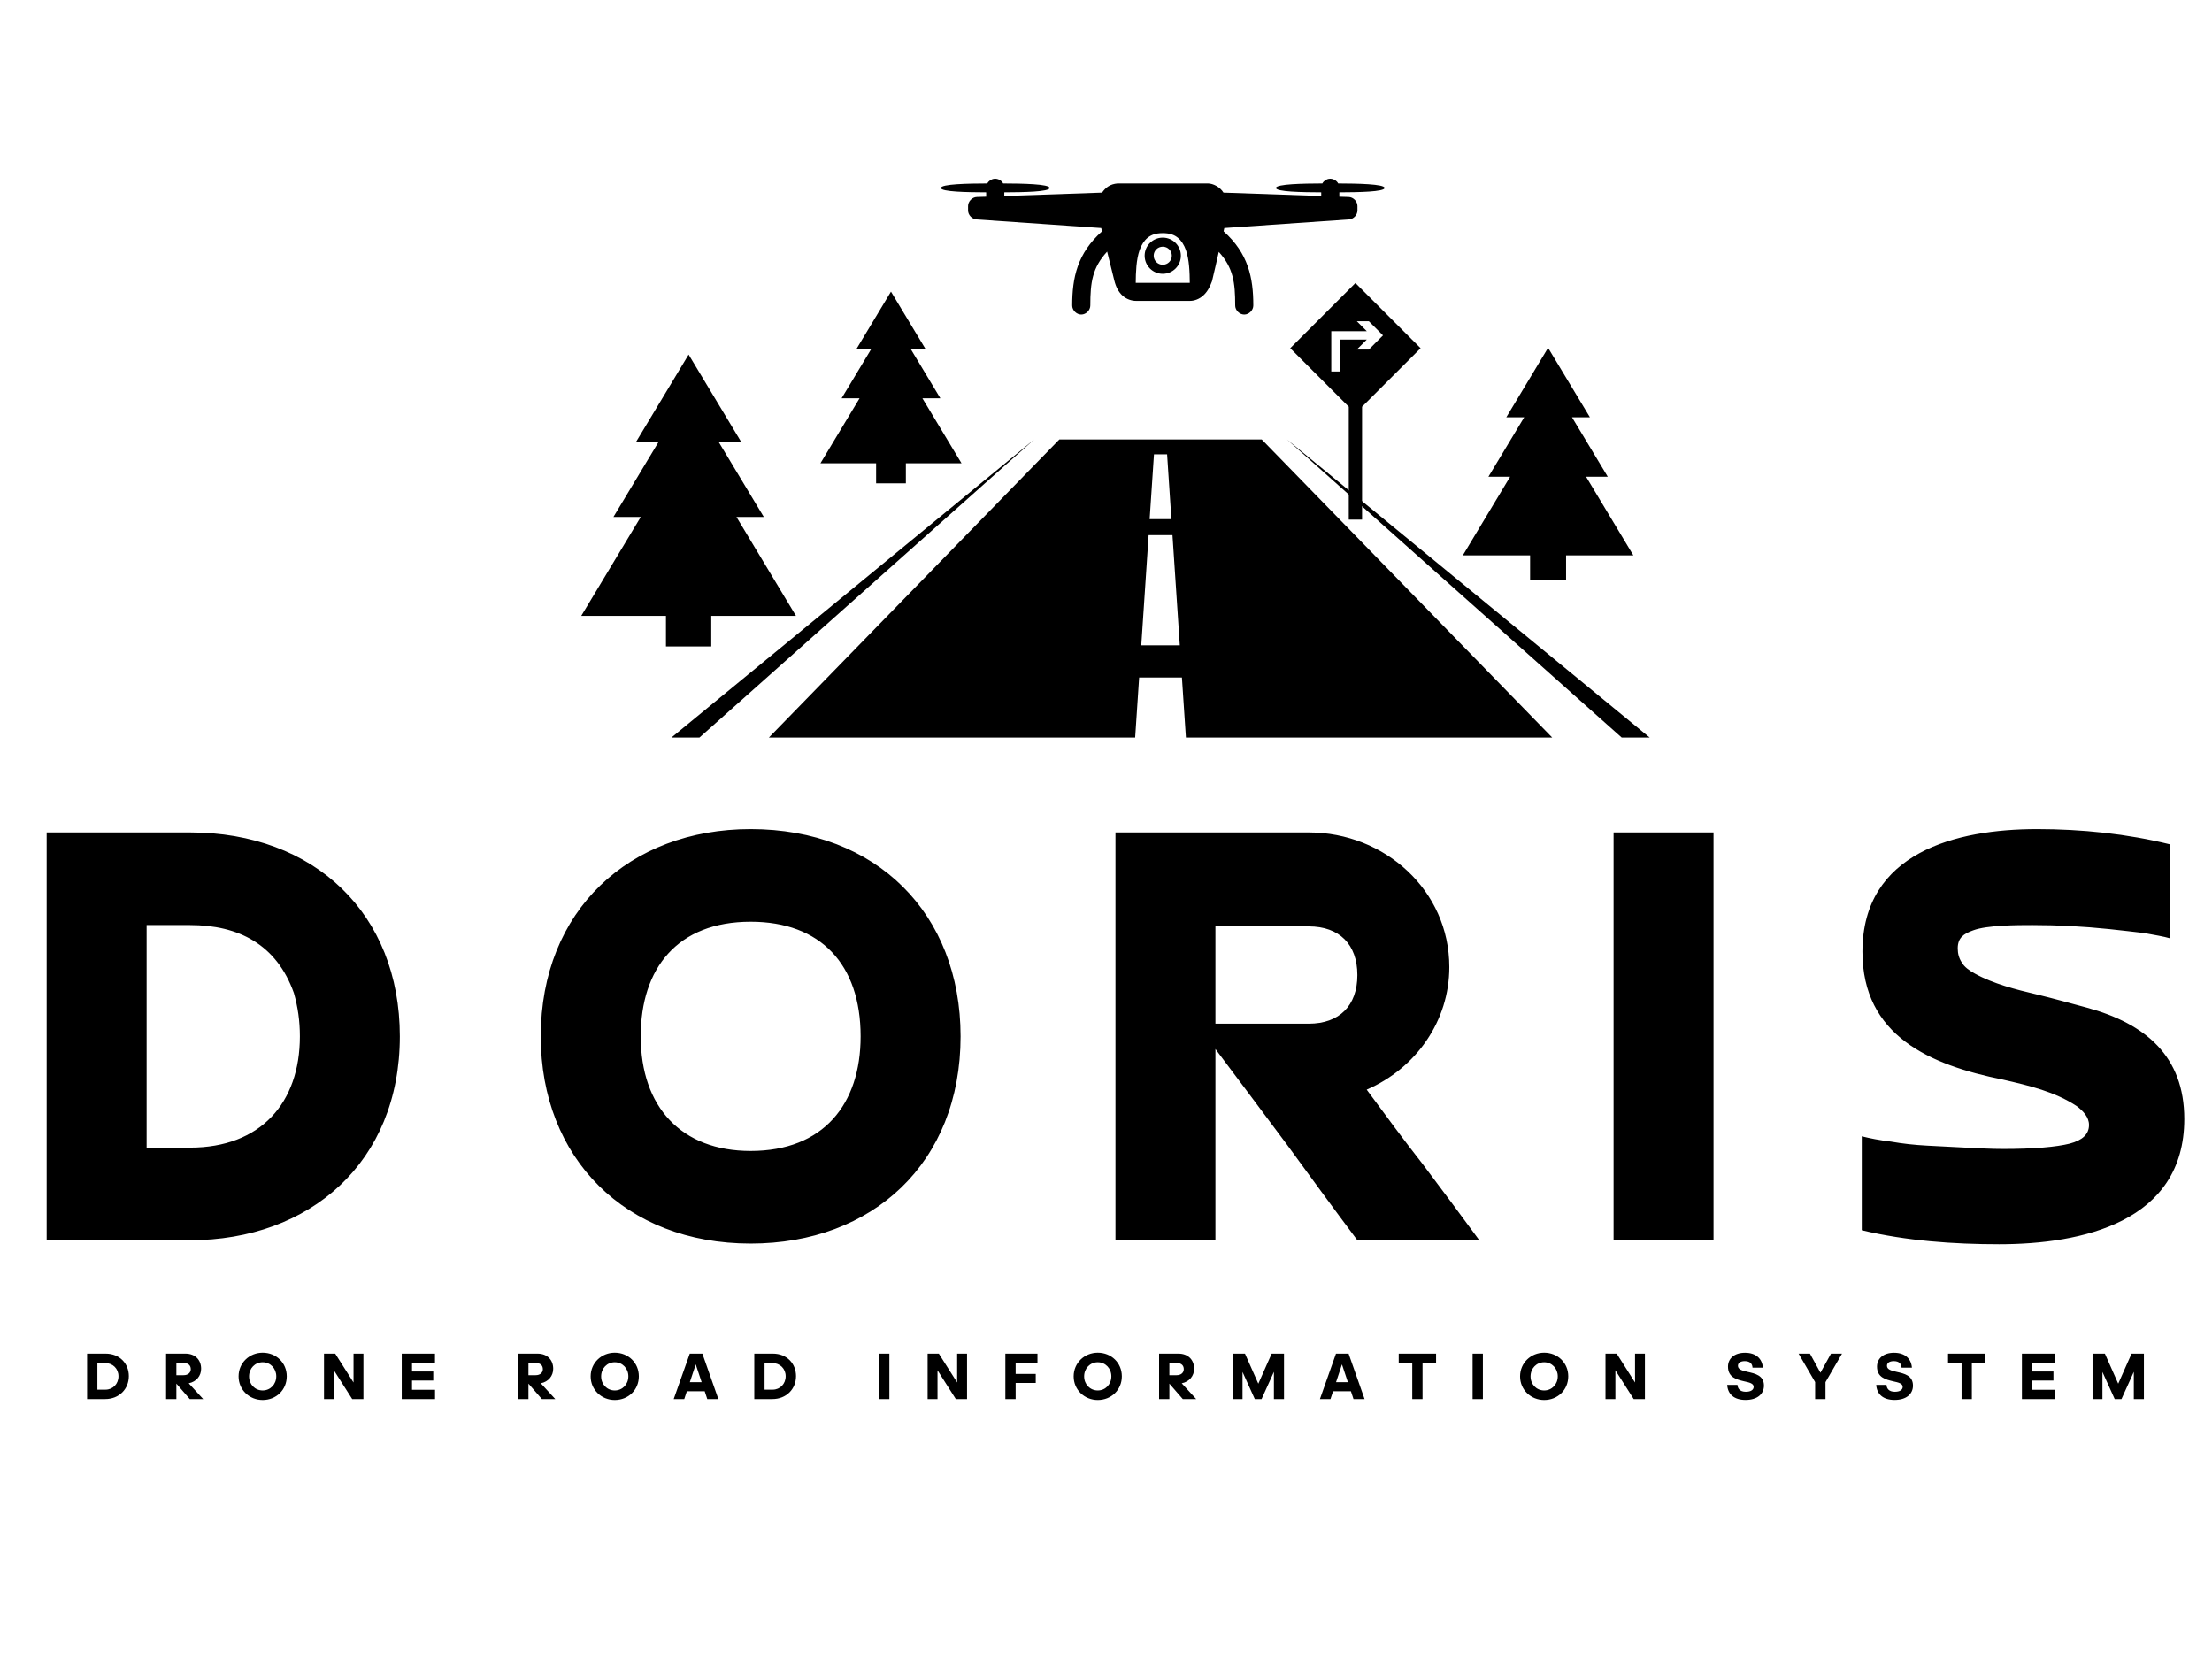 <?xml version="1.0" encoding="UTF-8" standalone="no" ?>
<!DOCTYPE svg PUBLIC "-//W3C//DTD SVG 1.1//EN" "http://www.w3.org/Graphics/SVG/1.1/DTD/svg11.dtd">
<svg xmlns="http://www.w3.org/2000/svg" xmlns:xlink="http://www.w3.org/1999/xlink" version="1.1" width="640" height="480" viewBox="0 0 640 480" xml:space="preserve">
<desc>Created with Fabric.js 3.6.6</desc>
<defs>
</defs>
<g transform="matrix(3.09 0 0 3.09 335.79 170.26)"  >
<path style="stroke: none; stroke-width: 1; stroke-dasharray: none; stroke-linecap: square; stroke-dashoffset: 0; stroke-linejoin: bevel; stroke-miterlimit: 4; fill: rgb(0,0,0); fill-rule: nonzero; opacity: 1;" vector-effect="non-scaling-stroke"  transform=" translate(-54.22, -57.31)" d="M 63.693 43.359 L 44.74 43.359 L 17.544 71.27 L 51.84 71.27 L 52.213 65.647 L 56.218 65.647 L 56.592 71.27 L 90.889 71.27 L 63.693 43.359 M 53.602 44.751 L 54.831 44.751 L 55.232 50.818 L 53.197 50.818 L 53.602 44.751 M 52.413 62.634 L 53.1 52.316 L 55.334 52.316 L 56.02 62.632 L 52.413 62.634" stroke-linecap="round" />
</g>
<g transform="matrix(3.09 0 0 3.09 392.18 116.13)"  >
<path style="stroke: none; stroke-width: 1; stroke-dasharray: none; stroke-linecap: square; stroke-dashoffset: 0; stroke-linejoin: bevel; stroke-miterlimit: 4; fill: rgb(0,0,0); fill-rule: nonzero; opacity: 1;" vector-effect="non-scaling-stroke"  transform=" translate(-72.46, -39.81)" d="M 78.559 34.833 L 72.455 28.73 L 66.353 34.833 L 71.832 40.312 L 71.832 50.881 L 73.077 50.881 L 73.077 40.311 L 78.559 34.833 M 70.977 37.012 L 70.194 37.012 L 70.194 33.241 L 73.522 33.241 L 72.585 32.305 L 73.712 32.305 L 75.037 33.632 L 73.712 34.959 L 72.585 34.959 L 73.522 34.023 L 70.977 34.023 L 70.977 37.012 L 70.977 37.012" stroke-linecap="round" />
</g>
<g transform="matrix(3.09 0 0 3.09 199.25 144.82)"  >
<path style="stroke: none; stroke-width: 1; stroke-dasharray: none; stroke-linecap: square; stroke-dashoffset: 0; stroke-linejoin: bevel; stroke-miterlimit: 4; fill: rgb(0,0,0); fill-rule: nonzero; opacity: 1;" vector-effect="non-scaling-stroke"  transform=" translate(-10.06, -49.09)" d="M 20.111 59.893 L 14.535 50.626 L 17.095 50.626 L 12.873 43.609 L 14.983 43.609 L 10.056 35.422 L 5.127 43.609 L 7.238 43.609 L 3.017 50.626 L 5.576 50.626 L 0 59.893 L 7.934 59.893 L 7.934 62.752 L 12.177 62.752 L 12.177 59.893 L 20.111 59.893" stroke-linecap="round" />
</g>
<g transform="matrix(3.09 0 0 3.09 257.79 112.1)"  >
<path style="stroke: none; stroke-width: 1; stroke-dasharray: none; stroke-linecap: square; stroke-dashoffset: 0; stroke-linejoin: bevel; stroke-miterlimit: 4; fill: rgb(0,0,0); fill-rule: nonzero; opacity: 1;" vector-effect="non-scaling-stroke"  transform=" translate(-28.99, -38.5)" d="M 35.595 45.602 L 31.932 39.515 L 33.614 39.515 L 30.841 34.906 L 32.227 34.906 L 28.989 29.527 L 25.752 34.906 L 27.139 34.906 L 24.366 39.515 L 26.047 39.515 L 22.384 45.602 L 27.597 45.602 L 27.597 47.481 L 30.383 47.481 L 30.383 45.602 L 35.595 45.602" stroke-linecap="round" />
</g>
<g transform="matrix(3.09 0 0 3.09 447.91 134.15)"  >
<path style="stroke: none; stroke-width: 1; stroke-dasharray: none; stroke-linecap: square; stroke-dashoffset: 0; stroke-linejoin: bevel; stroke-miterlimit: 4; fill: rgb(0,0,0); fill-rule: nonzero; opacity: 1;" vector-effect="non-scaling-stroke"  transform=" translate(-90.48, -45.63)" d="M 98.463 54.214 L 94.037 46.854 L 96.068 46.854 L 92.717 41.285 L 94.395 41.285 L 90.479 34.783 L 86.568 41.285 L 88.244 41.285 L 84.893 46.854 L 86.923 46.854 L 82.497 54.214 L 88.795 54.214 L 88.795 56.484 L 92.164 56.484 L 92.164 54.214 L 98.463 54.214" stroke-linecap="round" />
</g>
<g transform="matrix(3.09 0 0 3.09 424.84 170.26)"  >
<path style="stroke: none; stroke-width: 1; stroke-dasharray: none; stroke-linecap: square; stroke-dashoffset: 0; stroke-linejoin: bevel; stroke-miterlimit: 4; fill: rgb(0,0,0); fill-rule: nonzero; opacity: 1;" vector-effect="non-scaling-stroke"  transform=" translate(-83.02, -57.31)" d="M 100 71.27 L 66.037 43.359 L 97.376 71.27 L 100 71.27" stroke-linecap="round" />
</g>
<g transform="matrix(3.09 0 0 3.09 246.73 170.26)"  >
<path style="stroke: none; stroke-width: 1; stroke-dasharray: none; stroke-linecap: square; stroke-dashoffset: 0; stroke-linejoin: bevel; stroke-miterlimit: 4; fill: rgb(0,0,0); fill-rule: nonzero; opacity: 1;" vector-effect="non-scaling-stroke"  transform=" translate(-25.41, -57.31)" d="M 8.432 71.27 L 11.056 71.27 L 42.396 43.359 L 8.432 71.27" stroke-linecap="round" />
</g>
<g transform="matrix(9.64 0 0 9.64 322.75 299.94)"  >
<path style="stroke: none; stroke-width: 1; stroke-dasharray: none; stroke-linecap: square; stroke-dashoffset: 0; stroke-linejoin: bevel; stroke-miterlimit: 4; fill: rgb(0,0,0); fill-rule: nonzero; opacity: 1;" vector-effect="non-scaling-stroke"  transform=" translate(-33.22, -13.89)" d="M 5.44 20 L 1.14 20 L 1.14 7.76 L 5.44 7.76 C 9.18 7.76 11.74 10.2 11.74 13.88 C 11.74 17.66 9.04 20 5.44 20 L 5.44 20 M 4.14 10.54 L 4.14 17.22 L 5.44 17.22 C 7.56 17.22 8.74 15.88 8.74 13.88 C 8.74 13.42 8.68 13 8.56 12.58 C 8.04 11.12 6.9 10.54 5.44 10.54 L 4.14 10.54 L 4.14 10.54 M 22.27 17.32 C 24.45 17.32 25.57 15.92 25.57 13.88 C 25.57 11.72 24.369 10.44 22.27 10.44 C 20.07 10.44 18.97 11.84 18.97 13.88 C 18.97 16 20.189 17.32 22.27 17.32 M 22.27 20.1 C 18.509 20.1 15.97 17.54 15.97 13.88 C 15.97 10.1 18.63 7.66 22.27 7.66 C 26.049 7.66 28.57 10.2 28.57 13.88 C 28.57 17.68 25.93 20.1 22.27 20.1 M 36.219 10.58 L 36.219 13.5 L 39.019 13.5 C 39.939 13.5 40.479 12.96 40.479 12.04 C 40.479 11.12 39.939 10.58 39.019 10.58 L 36.219 10.58 M 40.759 15.48 C 41.319 16.24 41.879 17 42.459 17.74 C 43.019 18.48 43.579 19.24 44.139 20 L 40.479 20 C 39.759 19.04 39.059 18.08 38.359 17.12 C 37.659 16.18 36.939 15.22 36.219 14.26 L 36.219 20 L 33.219 20 L 33.219 7.76 L 39.019 7.76 C 41.299 7.76 43.239 9.5 43.239 11.8 C 43.239 13.42 42.239 14.84 40.759 15.48 L 40.759 15.48 M 48.169 7.76 L 51.169 7.76 L 51.169 20 L 48.169 20 L 48.169 7.76 M 55.618 19.7 L 55.618 16.88 C 55.858 16.94 56.158 17 56.498 17.04 C 56.838 17.1 57.198 17.14 57.578 17.16 C 57.958 17.18 58.338 17.2 58.738 17.22 C 59.138 17.24 59.518 17.26 59.858 17.26 C 60.798 17.26 61.458 17.2 61.858 17.1 C 62.238 17 62.438 16.82 62.438 16.54 C 62.438 16.3 62.258 16.12 62.078 15.98 C 61.418 15.54 60.638 15.36 59.858 15.18 C 57.658 14.74 55.638 13.86 55.638 11.34 C 55.638 8.36 58.458 7.66 60.878 7.66 C 62.218 7.66 63.578 7.8 64.878 8.12 L 64.878 10.94 C 64.678 10.88 64.418 10.84 64.098 10.78 C 63.758 10.74 63.418 10.7 63.038 10.66 C 62.258 10.58 61.518 10.54 60.738 10.54 C 60.298 10.54 59.378 10.54 58.958 10.7 C 58.678 10.8 58.498 10.92 58.498 11.24 C 58.498 11.4 58.538 11.54 58.618 11.66 C 58.698 11.8 58.838 11.9 59.018 12 C 59.558 12.3 60.258 12.48 60.858 12.62 C 61.358 12.74 61.858 12.88 62.378 13.02 C 64.138 13.5 65.298 14.48 65.298 16.36 C 65.298 19.46 62.218 20.12 59.738 20.12 C 58.378 20.12 56.958 20.02 55.618 19.7 L 55.618 19.7" stroke-linecap="round" />
</g>
<g transform="matrix(0.96 0 0 0.96 322.75 398.22)"  >
<path style="stroke: none; stroke-width: 1; stroke-dasharray: none; stroke-linecap: square; stroke-dashoffset: 0; stroke-linejoin: bevel; stroke-miterlimit: 4; fill: rgb(0,0,0); fill-rule: nonzero; opacity: 1;" vector-effect="non-scaling-stroke"  transform=" translate(-310.79, -13.15)" d="M 0.84 20 L 0.84 6.3 L 6.44 6.3 C 10.66 6.3 13.42 9.3 13.42 13.08 C 13.42 16.94 10.54 20 6.28 20 L 0.84 20 L 0.84 20 M 6.28 9.14 L 3.94 9.14 L 3.94 17.16 L 6.38 17.16 C 8.6 17.16 10.3 15.44 10.3 13.12 C 10.3 10.84 8.6 9.14 6.28 9.14 L 6.28 9.14 M 30.027 9.14 L 27.747 9.14 L 27.747 12.8 L 29.927 12.8 C 31.267 12.8 32.087 12.04 32.087 10.98 C 32.087 9.92 31.407 9.14 30.027 9.14 L 30.027 9.14 M 27.747 15.34 L 27.747 20 L 24.647 20 L 24.647 6.3 L 30.487 6.3 C 33.407 6.3 35.207 8.18 35.207 10.86 C 35.207 13 33.787 14.78 31.467 15.24 L 35.827 20 L 31.787 20 L 27.747 15.34 M 53.754 20.28 C 49.754 20.28 46.494 17.22 46.494 13.16 C 46.494 9.08 49.754 6.02 53.754 6.02 C 57.854 6.02 61.014 9.08 61.014 13.14 C 61.014 17.22 57.854 20.28 53.754 20.28 L 53.754 20.28 M 53.754 17.4 C 56.074 17.4 57.854 15.56 57.854 13.14 C 57.854 10.76 56.074 8.9 53.754 8.9 C 51.434 8.9 49.654 10.76 49.654 13.16 C 49.654 15.56 51.434 17.4 53.754 17.4 M 80.741 20 L 75.221 11.32 L 75.221 20 L 72.241 20 L 72.241 6.3 L 75.621 6.3 L 81.141 15 L 81.141 6.3 L 84.121 6.3 L 84.121 20 L 80.741 20 M 95.668 20 L 95.668 6.3 L 105.688 6.3 L 105.688 9.1 L 98.768 9.1 L 98.768 11.68 L 105.168 11.68 L 105.168 14.4 L 98.768 14.4 L 98.768 17.2 L 105.708 17.2 L 105.708 20 L 95.668 20 L 95.668 20 M 136.142 9.14 L 133.862 9.14 L 133.862 12.8 L 136.042 12.8 C 137.382 12.8 138.202 12.04 138.202 10.98 C 138.202 9.92 137.522 9.14 136.142 9.14 M 133.862 15.34 L 133.862 20 L 130.762 20 L 130.762 6.3 L 136.602 6.3 C 139.522 6.3 141.322 8.18 141.322 10.86 C 141.322 13 139.902 14.78 137.582 15.24 L 141.942 20 L 137.902 20 L 133.862 15.34 M 159.869 20.28 C 155.869 20.28 152.609 17.22 152.609 13.16 C 152.609 9.08 155.869 6.02 159.869 6.02 C 163.969 6.02 167.129 9.08 167.129 13.14 C 167.129 17.22 163.969 20.28 159.869 20.28 M 159.869 17.4 C 162.189 17.4 163.969 15.56 163.969 13.14 C 163.969 10.76 162.189 8.9 159.869 8.9 C 157.549 8.9 155.769 10.76 155.769 13.16 C 155.769 15.56 157.549 17.4 159.869 17.4 M 186.056 14.9 L 184.276 9.54 L 182.496 14.9 L 186.056 14.9 M 187.756 20 L 186.976 17.64 L 181.596 17.64 L 180.816 20 L 177.636 20 L 182.476 6.3 L 186.276 6.3 L 191.096 20 L 187.756 20 L 187.756 20 M 201.923 20 L 201.923 6.3 L 207.523 6.3 C 211.743 6.3 214.503 9.3 214.503 13.08 C 214.503 16.94 211.623 20 207.363 20 L 201.923 20 M 207.363 9.14 L 205.023 9.14 L 205.023 17.16 L 207.463 17.16 C 209.683 17.16 211.383 15.44 211.383 13.12 C 211.383 10.84 209.683 9.14 207.363 9.14 L 207.363 9.14 M 242.637 20 L 239.537 20 L 239.537 6.3 L 242.637 6.3 L 242.637 20 M 262.664 20 L 257.144 11.32 L 257.144 20 L 254.164 20 L 254.164 6.3 L 257.544 6.3 L 263.064 15 L 263.064 6.3 L 266.044 6.3 L 266.044 20 L 262.664 20 M 286.751 15.14 L 280.691 15.14 L 280.691 20 L 277.591 20 L 277.591 6.3 L 287.271 6.3 L 287.271 9.14 L 280.691 9.14 L 280.691 12.42 L 286.751 12.42 L 286.751 15.14 M 305.438 20.28 C 301.438 20.28 298.178 17.22 298.178 13.16 C 298.178 9.08 301.438 6.02 305.438 6.02 C 309.538 6.02 312.698 9.08 312.698 13.14 C 312.698 17.22 309.538 20.28 305.438 20.28 M 305.438 17.4 C 307.758 17.4 309.538 15.56 309.538 13.14 C 309.538 10.76 307.758 8.9 305.438 8.9 C 303.118 8.9 301.338 10.76 301.338 13.16 C 301.338 15.56 303.118 17.4 305.438 17.4 M 329.305 9.14 L 327.025 9.14 L 327.025 12.8 L 329.205 12.8 C 330.545 12.8 331.365 12.04 331.365 10.98 C 331.365 9.92 330.685 9.14 329.305 9.14 M 327.025 15.34 L 327.025 20 L 323.925 20 L 323.925 6.3 L 329.765 6.3 C 332.685 6.3 334.485 8.18 334.485 10.86 C 334.485 13 333.065 14.78 330.745 15.24 L 335.105 20 L 331.065 20 L 327.025 15.34 M 352.772 20 L 349.072 11.82 L 349.072 20 L 346.092 20 L 346.092 6.3 L 349.812 6.3 L 353.832 15.36 L 357.852 6.3 L 361.572 6.3 L 361.572 20 L 358.532 20 L 358.532 11.78 L 354.812 20 L 352.772 20 L 352.772 20 M 380.819 14.9 L 379.039 9.54 L 377.259 14.9 L 380.819 14.9 M 382.519 20 L 381.739 17.64 L 376.359 17.64 L 375.579 20 L 372.399 20 L 377.239 6.3 L 381.039 6.3 L 385.859 20 L 382.519 20 M 403.326 20 L 400.226 20 L 400.226 9.14 L 396.146 9.14 L 396.146 6.3 L 407.406 6.3 L 407.406 9.14 L 403.326 9.14 L 403.326 20 L 403.326 20 M 421.513 20 L 418.413 20 L 418.413 6.3 L 421.513 6.3 L 421.513 20 M 439.98 20.28 C 435.98 20.28 432.72 17.22 432.72 13.16 C 432.72 9.08 435.98 6.02 439.98 6.02 C 444.08 6.02 447.24 9.08 447.24 13.14 C 447.24 17.22 444.08 20.28 439.98 20.28 M 439.98 17.4 C 442.3 17.4 444.08 15.56 444.08 13.14 C 444.08 10.76 442.3 8.9 439.98 8.9 C 437.66 8.9 435.88 10.76 435.88 13.16 C 435.88 15.56 437.66 17.4 439.98 17.4 M 466.967 20 L 461.447 11.32 L 461.447 20 L 458.467 20 L 458.467 6.3 L 461.847 6.3 L 467.367 15 L 467.367 6.3 L 470.347 6.3 L 470.347 20 L 466.967 20 M 500.681 20.26 C 497.221 20.26 495.321 18.54 495.141 15.72 L 498.241 15.72 C 498.301 16.76 498.901 17.8 500.761 17.8 C 502.321 17.8 503.121 17.18 503.121 16.32 C 503.121 15.26 501.781 14.98 500.221 14.64 C 498.041 14.12 495.381 13.48 495.381 10.22 C 495.381 7.82 497.241 6.04 500.521 6.04 C 503.861 6.04 505.701 7.86 505.901 10.54 L 502.781 10.54 C 502.721 9.44 502.121 8.56 500.441 8.56 C 499.201 8.56 498.381 9.06 498.381 9.96 C 498.381 11.12 499.741 11.44 501.301 11.8 C 503.541 12.3 506.221 12.86 506.221 15.94 C 506.221 18.44 504.261 20.26 500.681 20.26 L 500.681 20.26 M 524.768 20 L 521.648 20 L 521.648 14.88 L 516.668 6.3 L 520.088 6.3 L 523.248 12.06 L 526.428 6.3 L 529.748 6.3 L 524.768 14.9 L 524.768 20 M 545.595 20.26 C 542.135 20.26 540.235 18.54 540.055 15.72 L 543.155 15.72 C 543.215 16.76 543.815 17.8 545.675 17.8 C 547.235 17.8 548.035 17.18 548.035 16.32 C 548.035 15.26 546.695 14.98 545.135 14.64 C 542.955 14.12 540.295 13.48 540.295 10.22 C 540.295 7.82 542.155 6.04 545.435 6.04 C 548.775 6.04 550.615 7.86 550.815 10.54 L 547.695 10.54 C 547.635 9.44 547.035 8.56 545.355 8.56 C 544.115 8.56 543.295 9.06 543.295 9.96 C 543.295 11.12 544.655 11.44 546.215 11.8 C 548.455 12.3 551.135 12.86 551.135 15.94 C 551.135 18.44 549.175 20.26 545.595 20.26 L 545.595 20.26 M 568.882 20 L 565.782 20 L 565.782 9.14 L 561.702 9.14 L 561.702 6.3 L 572.962 6.3 L 572.962 9.14 L 568.882 9.14 L 568.882 20 M 583.969 20 L 583.969 6.3 L 593.989 6.3 L 593.989 9.1 L 587.069 9.1 L 587.069 11.68 L 593.469 11.68 L 593.469 14.4 L 587.069 14.4 L 587.069 17.2 L 594.009 17.2 L 594.009 20 L 583.969 20 L 583.969 20 M 611.936 20 L 608.236 11.82 L 608.236 20 L 605.256 20 L 605.256 6.3 L 608.976 6.3 L 612.996 15.36 L 617.016 6.3 L 620.736 6.3 L 620.736 20 L 617.696 20 L 617.696 11.78 L 613.976 20 L 611.936 20 L 611.936 20" stroke-linecap="round" />
</g>
<g transform="matrix(1.31 0 0 1.31 336.42 71.36)"  >
<path style="stroke: none; stroke-width: 1; stroke-dasharray: none; stroke-linecap: square; stroke-dashoffset: 0; stroke-linejoin: bevel; stroke-miterlimit: 4; fill: rgb(0,0,0); fill-rule: nonzero; opacity: 1;" vector-effect="non-scaling-stroke"  transform=" translate(-50, -1002.36)" d="M 12.781 987.373 C 12.146 987.445 11.556 987.841 11.25 988.401 C 7.038 988.414 1 988.524 1 989.399 C 1 990.257 6.799 990.349 11 990.366 L 11 991.332 L 8.938 991.394 C 7.911 991.426 7 992.365 7 993.389 L 7 994.387 C 7.014 995.381 7.88 996.289 8.875 996.351 L 36.406 998.253 L 36.594 998.97 C 31.126 1003.85 30 1009.2 30 1015.34 C 29.985 1016.39 30.943 1017.36 32 1017.36 C 33.057 1017.36 34.015 1016.39 34 1015.34 C 34 1010.27 34.442 1007.01 37.719 1003.46 L 39.312 1009.88 C 39.662 1011.28 40.251 1012.4 41.125 1013.19 C 41.999 1013.98 43.13 1014.34 44.094 1014.34 L 56.031 1014.34 C 57.011 1014.34 58.1 1013.92 58.938 1013.16 C 59.775 1012.4 60.393 1011.36 60.875 1010.01 C 61.396 1007.87 61.88 1005.68 62.375 1003.52 C 65.582 1007.04 66 1010.31 66 1015.34 C 65.985 1016.39 66.943 1017.36 68 1017.36 C 69.057 1017.36 70.015 1016.39 70 1015.34 C 70 1009.21 68.891 1003.85 63.438 998.97 L 63.594 998.253 L 91.125 996.351 C 92.12 996.289 92.986 995.381 93 994.387 L 93 993.389 C 93 992.365 92.089 991.426 91.062 991.394 L 89 991.332 L 89 990.366 C 93.201 990.349 99 990.257 99 989.399 C 99 988.524 92.962 988.415 88.75 988.401 C 88.374 987.713 87.562 987.289 86.781 987.373 C 86.146 987.445 85.556 987.841 85.25 988.401 C 81.038 988.414 75 988.524 75 989.399 C 75 990.257 80.799 990.349 85 990.366 L 85 991.176 L 63.406 990.428 C 62.672 989.207 61.167 988.42 60 988.401 L 40 988.401 C 38.375 988.548 37.412 989.269 36.594 990.428 L 15 991.176 L 15 990.366 C 19.201 990.349 25 990.257 25 989.399 C 25 988.524 18.962 988.415 14.75 988.401 C 14.374 987.713 13.562 987.289 12.781 987.373 M 50 999.376 C 51.625 999.376 52.584 999.784 53.344 1000.4 C 54.103 1001.03 54.708 1001.95 55.125 1003.15 C 55.855 1005.24 55.95 1008.01 55.969 1010.35 L 44.094 1010.35 C 44.067 1010.35 44.05 1010.35 44.031 1010.35 C 44.05 1008.01 44.145 1005.24 44.875 1003.15 C 45.292 1001.95 45.897 1001.03 46.656 1000.4 C 47.416 999.784 48.375 999.376 50 999.376 M 50 1000.37 C 47.791 1000.37 46 1002.16 46 1004.36 C 46 1006.57 47.791 1008.36 50 1008.36 C 52.209 1008.36 54 1006.57 54 1004.36 C 54 1002.16 52.209 1000.37 50 1000.37 M 50 1002.37 C 51.105 1002.37 52 1003.26 52 1004.36 C 52 1005.47 51.105 1006.36 50 1006.36 C 48.895 1006.36 48 1005.47 48 1004.36 C 48 1003.26 48.895 1002.37 50 1002.37" stroke-linecap="round" />
</g>
</svg>
